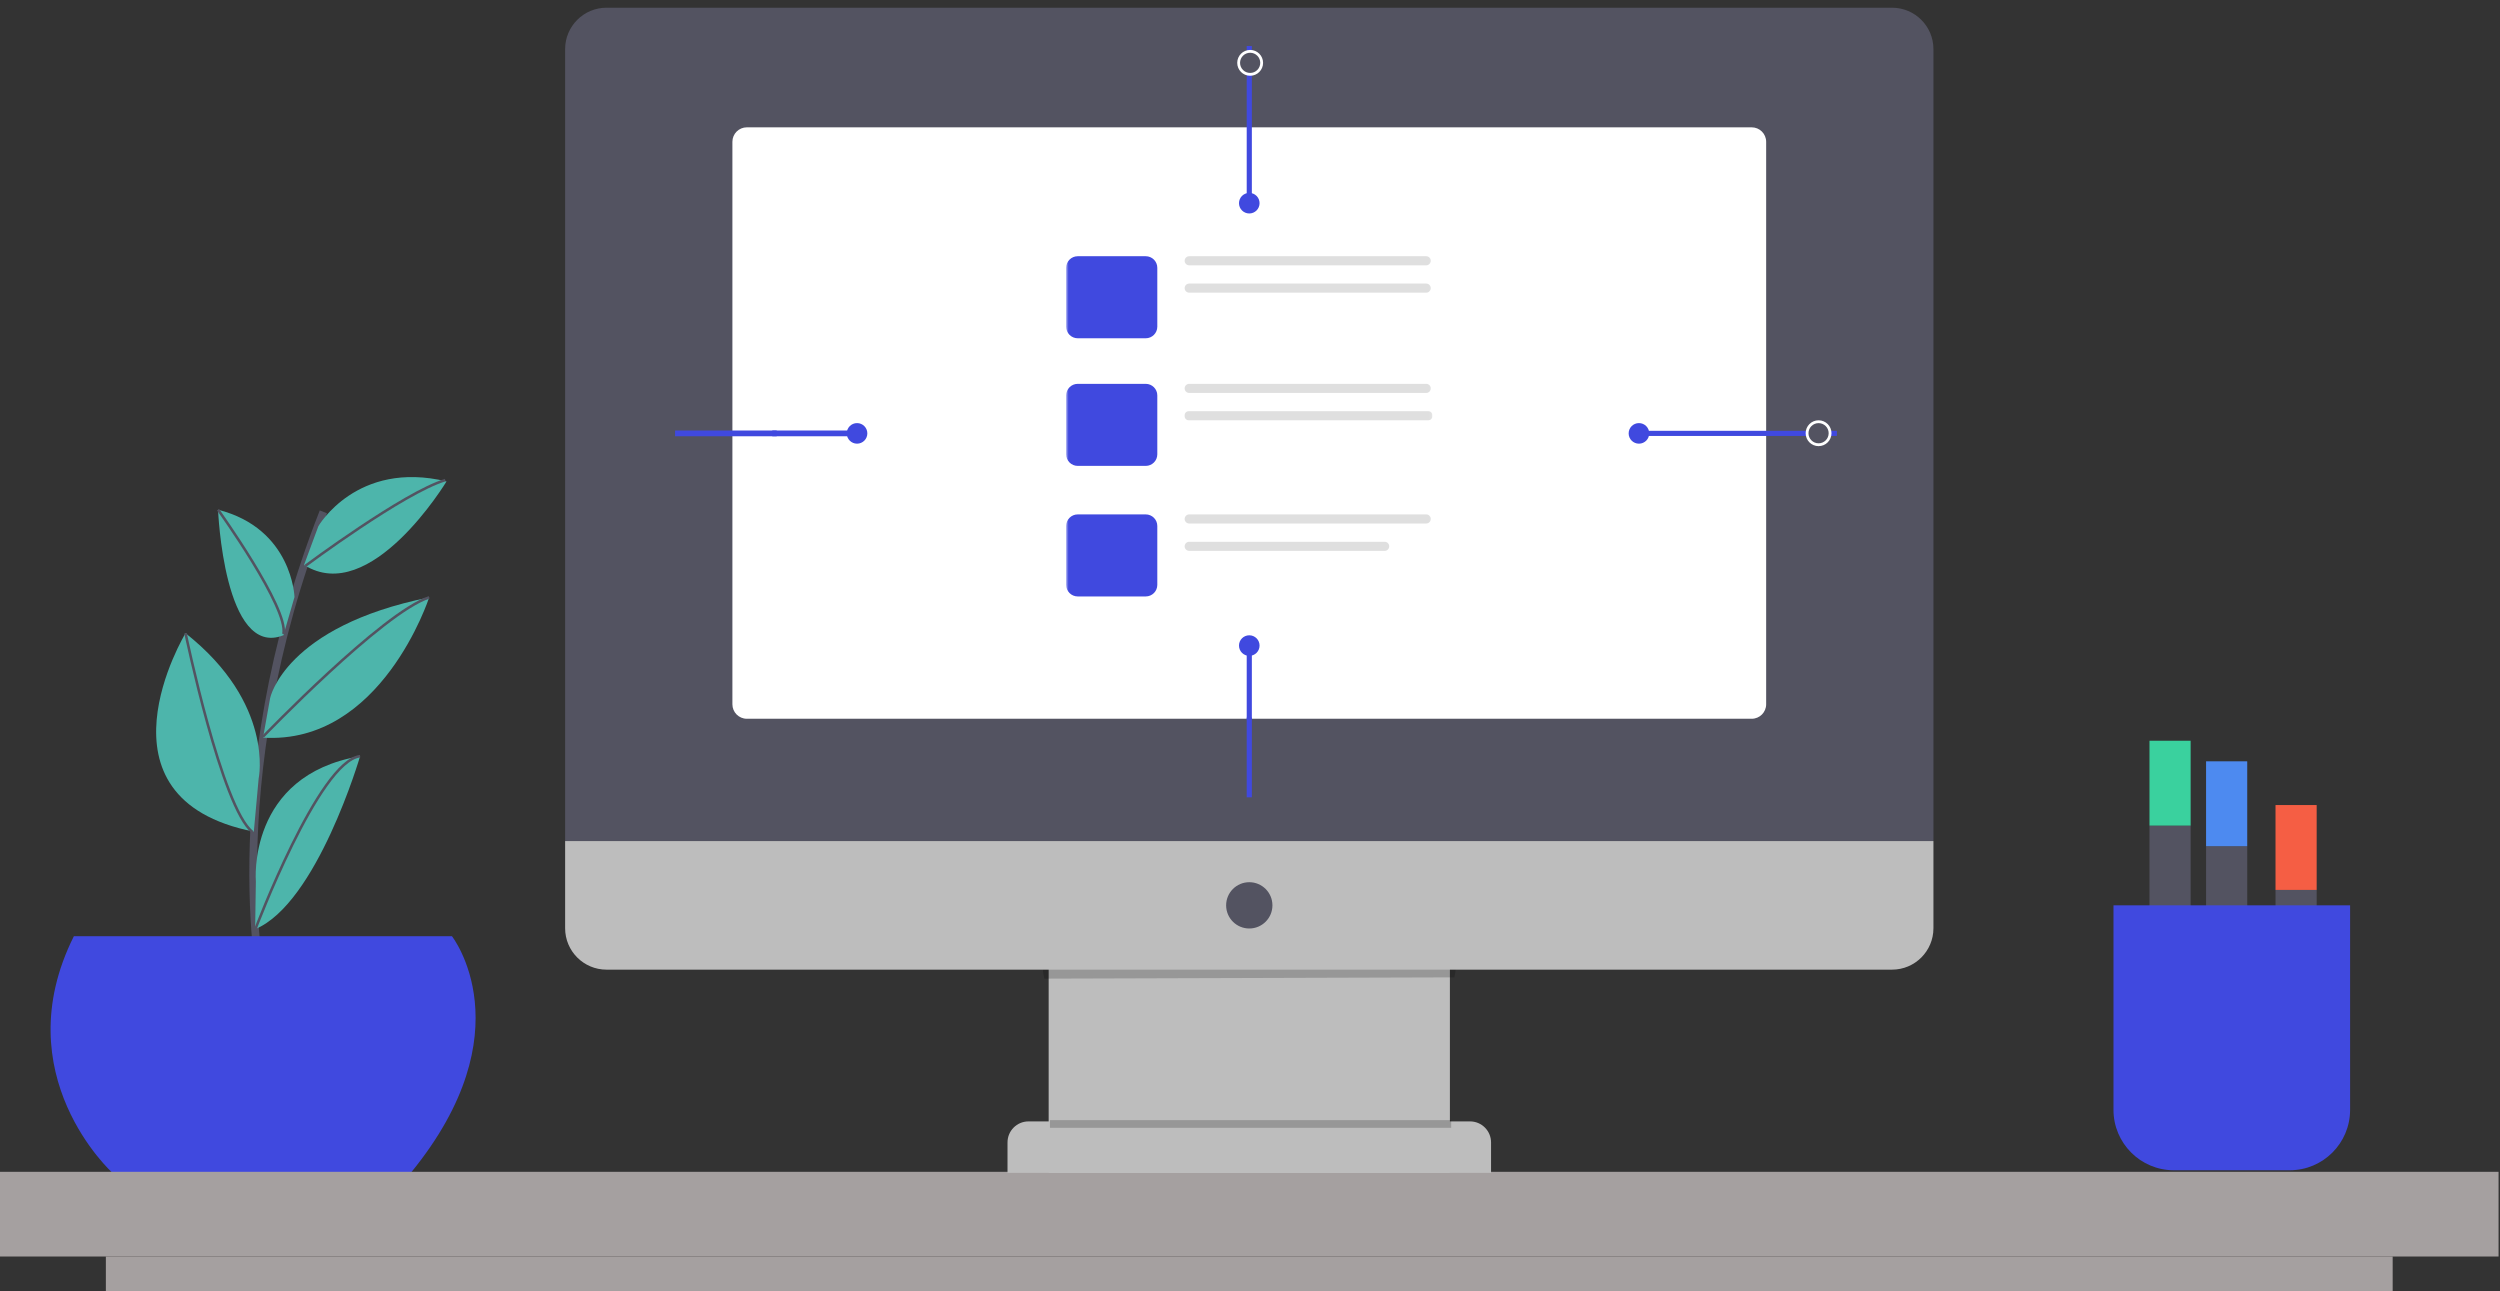 <svg width="972" height="502" viewBox="0 0 972 502" fill="none" xmlns="http://www.w3.org/2000/svg">
<rect x="0" y="0" width="972" height="502" fill="#333333" stroke="none"/>
<path d="M102.721 389C102.721 389 83.721 306 125.721 199" stroke="#535361" stroke-width="3" stroke-miterlimit="10"/>
<path d="M28.72 364H175.72C175.72 364 204.72 401 159.72 456H43.72C43.72 456 1.72 418 28.72 364Z" fill="#4049DF"/>
<path d="M0 455.601H971.44V488.531H0V455.601Z" fill="#A5A0A0"/>
<path d="M41.16 488.53H930.269V502H41.16V488.53Z" fill="#A5A0A0"/>
<path d="M835.72 321H851.72V421H835.72V321Z" fill="#535361"/>
<path d="M835.72 288H851.72V321H835.72V288Z" fill="#3AD19E"/>
<path d="M857.72 329H873.72V429H857.72V329Z" fill="#535361"/>
<path d="M857.72 296H873.72V329H857.72V296Z" fill="#4D8AF0"/>
<path d="M884.72 346H900.72V446H884.72V346Z" fill="#535361"/>
<path d="M884.72 313H900.72V346H884.72V313Z" fill="#F55E44"/>
<path d="M821.72 352H913.72V431.5C913.72 444.479 903.199 455 890.22 455H845.22C832.241 455 821.72 444.479 821.72 431.5V352Z" fill="#4049DF"/>
<path d="M407.72 371H563.72V456H407.72V371Z" fill="#BDBDBD"/>
<path d="M406.04 380.5L565.46 380C567.269 372.13 564.22 367 564.22 367H407.22C407.22 367 404.08 372.609 406.04 380.5Z" fill="black" fill-opacity="0.2"/>
<path d="M235.82 3H735.62C744.512 3 751.72 10.208 751.72 19.1V327H219.72V19.1C219.72 10.208 226.928 3 235.82 3Z" fill="#535361"/>
<path d="M735.62 377H235.82C226.928 377 219.72 369.792 219.72 360.899V327H751.72V360.899C751.72 369.792 744.512 377 735.62 377Z" fill="#BDBDBD"/>
<path d="M485.72 343C490.69 343 494.72 347.029 494.72 352C494.72 356.971 490.69 361 485.72 361C480.749 361 476.72 356.971 476.72 352C476.72 347.029 480.749 343 485.72 343Z" fill="#535361"/>
<path d="M399.89 436H571.55C576.062 436 579.72 439.657 579.72 444.17V456H391.72V444.17C391.72 439.657 395.378 436 399.89 436Z" fill="#BDBDBD"/>
<path d="M408.22 438.5H564.22V435.5H408.22V438.5ZM0 0H971.44V502H0V0ZM0 502H971.44V0H0V502Z" fill="black" fill-opacity="0.2"/>
<path d="M99.481 342.696C99.481 342.696 95.919 301.48 140.012 294.012C140.012 294.012 123.249 351.304 99.197 361.264L99.481 342.696Z" fill="#4DB5AB"/>
<path d="M99.194 361.524C99.194 361.524 123.989 295.819 140.012 294.012" stroke="#535361" stroke-miterlimit="10"/>
<path d="M100.565 302.663C100.565 302.663 106.806 273.606 72.135 246.185C72.135 246.185 33.356 310.392 98.685 323.342L100.565 302.663Z" fill="#4DB5AB"/>
<path d="M72.135 246.185C72.135 246.185 86.312 314.362 98.203 323.506" stroke="#535361" stroke-miterlimit="10"/>
<path d="M105.037 271.382C105.037 271.382 110.723 243.589 166.864 232.267C166.864 232.267 148.309 289.667 102.27 286.799L105.037 271.382Z" fill="#4DB5AB"/>
<path d="M102.204 286.489C102.204 286.489 148.793 238.048 166.864 232.266" stroke="#535361" stroke-miterlimit="10"/>
<path d="M123.787 204.572C123.787 204.572 138.71 178.751 173.61 187.173C173.61 187.173 144.087 236.08 118.214 219.636L123.787 204.572Z" fill="#4DB5AB"/>
<path d="M118.709 220.012C118.709 220.012 157.057 191.473 173.116 186.667" stroke="#535361" stroke-miterlimit="10"/>
<path d="M290.382 49.505H681.057C684.164 49.505 686.682 52.024 686.682 55.13V273.83C686.682 276.936 684.164 279.455 681.057 279.455H290.382C287.276 279.455 284.757 276.936 284.757 273.83V55.13C284.757 52.024 287.276 49.505 290.382 49.505Z" fill="white"/>
<path d="M114.5 232.13C114.5 232.13 113.692 205.528 84.778 198.178C84.778 198.178 87.077 256.21 110.191 246.989L114.5 232.13Z" fill="#4DB5AB"/>
<path d="M84.778 198.178C84.778 198.178 112.317 236.514 110.197 246.489" stroke="#535361" stroke-miterlimit="10"/>
<mask id="mask0_108_21" style="mask-type:luminance" maskUnits="userSpaceOnUse" x="414" y="90" width="143" height="149">
<path d="M414.52 90V238.5H556.92V90H414.52Z" fill="white"/>
</mask>
<g mask="url(#mask0_108_21)">
<path d="M419.02 99.62H445.46C447.945 99.62 449.96 101.635 449.96 104.12V127.02C449.96 129.505 447.945 131.52 445.46 131.52H419.02C416.535 131.52 414.52 129.505 414.52 127.02V104.12C414.52 101.635 416.535 99.62 419.02 99.62Z" fill="#4049DF"/>
<path d="M462.36 99.62H554.51C555.487 99.62 556.28 100.412 556.28 101.39C556.28 102.368 555.487 103.16 554.51 103.16H462.36C461.382 103.16 460.59 102.368 460.59 101.39C460.59 100.412 461.382 99.62 462.36 99.62Z" fill="#DFDFDF"/>
<path d="M462.36 110.25H554.51C555.487 110.25 556.28 111.042 556.28 112.02C556.28 112.998 555.487 113.79 554.51 113.79H462.36C461.382 113.79 460.59 112.998 460.59 112.02C460.59 111.042 461.382 110.25 462.36 110.25Z" fill="#DFDFDF"/>
<path d="M419.02 149.24H445.46C447.945 149.24 449.96 151.255 449.96 153.74V176.64C449.96 179.125 447.945 181.14 445.46 181.14H419.02C416.535 181.14 414.52 179.125 414.52 176.64V153.74C414.52 151.255 416.535 149.24 419.02 149.24Z" fill="#4049DF"/>
<path d="M462.36 149.24H554.51C555.487 149.24 556.28 150.032 556.28 151.01C556.28 151.988 555.487 152.78 554.51 152.78H462.36C461.382 152.78 460.59 151.988 460.59 151.01C460.59 150.032 461.382 149.24 462.36 149.24Z" fill="#DFDFDF"/>
<path d="M462.18 159.87H555.33C556.208 159.87 556.92 160.582 556.92 161.46V161.82C556.92 162.698 556.208 163.41 555.33 163.41H462.18C461.302 163.41 460.59 162.698 460.59 161.82V161.46C460.59 160.582 461.302 159.87 462.18 159.87Z" fill="#DFDFDF"/>
<path d="M419.02 200H445.46C447.945 200 449.96 202.015 449.96 204.5V227.4C449.96 229.885 447.945 231.9 445.46 231.9H419.02C416.535 231.9 414.52 229.885 414.52 227.4V204.5C414.52 202.015 416.535 200 419.02 200Z" fill="#4049DF"/>
<path d="M462.36 199.999H554.51C555.487 199.999 556.28 200.792 556.28 201.77C556.28 202.748 555.487 203.541 554.51 203.541H462.36C461.382 203.541 460.59 202.748 460.59 201.77C460.59 200.792 461.382 199.999 462.36 199.999Z" fill="#DFDFDF"/>
<path d="M462.36 210.64H538.36C539.338 210.64 540.13 211.433 540.13 212.411C540.13 213.388 539.338 214.18 538.36 214.18H462.36C461.382 214.18 460.59 213.388 460.59 212.411C460.59 211.433 461.382 210.64 462.36 210.64Z" fill="#DFDFDF"/>
</g>
<path d="M637.22 164.5C639.429 164.5 641.22 166.291 641.22 168.5C641.22 170.709 639.429 172.5 637.22 172.5C635.011 172.5 633.22 170.709 633.22 168.5C633.22 166.291 635.011 164.5 637.22 164.5Z" fill="#4049DF"/>
<path d="M637.22 168.5H714.182" stroke="#4049DF" stroke-width="2" stroke-miterlimit="10"/>
<path d="M333.22 164.5C335.429 164.5 337.22 166.291 337.22 168.5C337.22 170.709 335.429 172.5 333.22 172.5C331.011 172.5 329.22 170.709 329.22 168.5C329.22 166.291 331.011 164.5 333.22 164.5Z" fill="#4049DF"/>
<path d="M301.978 168.5H262.47" stroke="#4049DF" stroke-width="2.24" stroke-miterlimit="10"/>
<path d="M336.47 168.5H300.26" stroke="#4049DF" stroke-width="2.24" stroke-miterlimit="10"/>
<path d="M485.72 247C487.928 247 489.72 248.791 489.72 251C489.72 253.209 487.928 255 485.72 255C483.511 255 481.72 253.209 481.72 251C481.72 248.791 483.511 247 485.72 247Z" fill="#4049DF"/>
<path d="M485.72 279V310" stroke="#4049DF" stroke-width="2" stroke-miterlimit="10"/>
<path d="M485.72 251V279.87" stroke="#4049DF" stroke-width="2" stroke-miterlimit="10"/>
<path d="M485.72 75C487.928 75 489.72 76.791 489.72 79C489.72 81.209 487.928 83 485.72 83C483.511 83 481.72 81.209 481.72 79C481.72 76.791 483.511 75 485.72 75Z" fill="#4049DF"/>
<path d="M485.72 79V17.883" stroke="#4049DF" stroke-width="2" stroke-miterlimit="10"/>
<path d="M707.06 163.96C709.53 163.96 711.535 165.965 711.535 168.435C711.535 170.905 709.53 172.91 707.06 172.91C704.59 172.91 702.584 170.905 702.584 168.435C702.584 165.965 704.59 163.96 707.06 163.96Z" fill="#535361"/>
<path d="M707.06 163.96C709.53 163.96 711.535 165.965 711.535 168.435C711.535 170.905 709.53 172.91 707.06 172.91C704.59 172.91 702.584 170.905 702.584 168.435C702.584 165.965 704.59 163.96 707.06 163.96Z" stroke="white" stroke-width="1.102"/>
<path d="M486.06 19.96C488.53 19.96 490.535 21.965 490.535 24.435C490.535 26.905 488.53 28.91 486.06 28.91C483.59 28.91 481.584 26.905 481.584 24.435C481.584 21.965 483.59 19.96 486.06 19.96Z" fill="#535361"/>
<path d="M486.06 19.96C488.53 19.96 490.535 21.965 490.535 24.435C490.535 26.905 488.53 28.91 486.06 28.91C483.59 28.91 481.584 26.905 481.584 24.435C481.584 21.965 483.59 19.96 486.06 19.96Z" stroke="white" stroke-width="1.102"/>
</svg>
